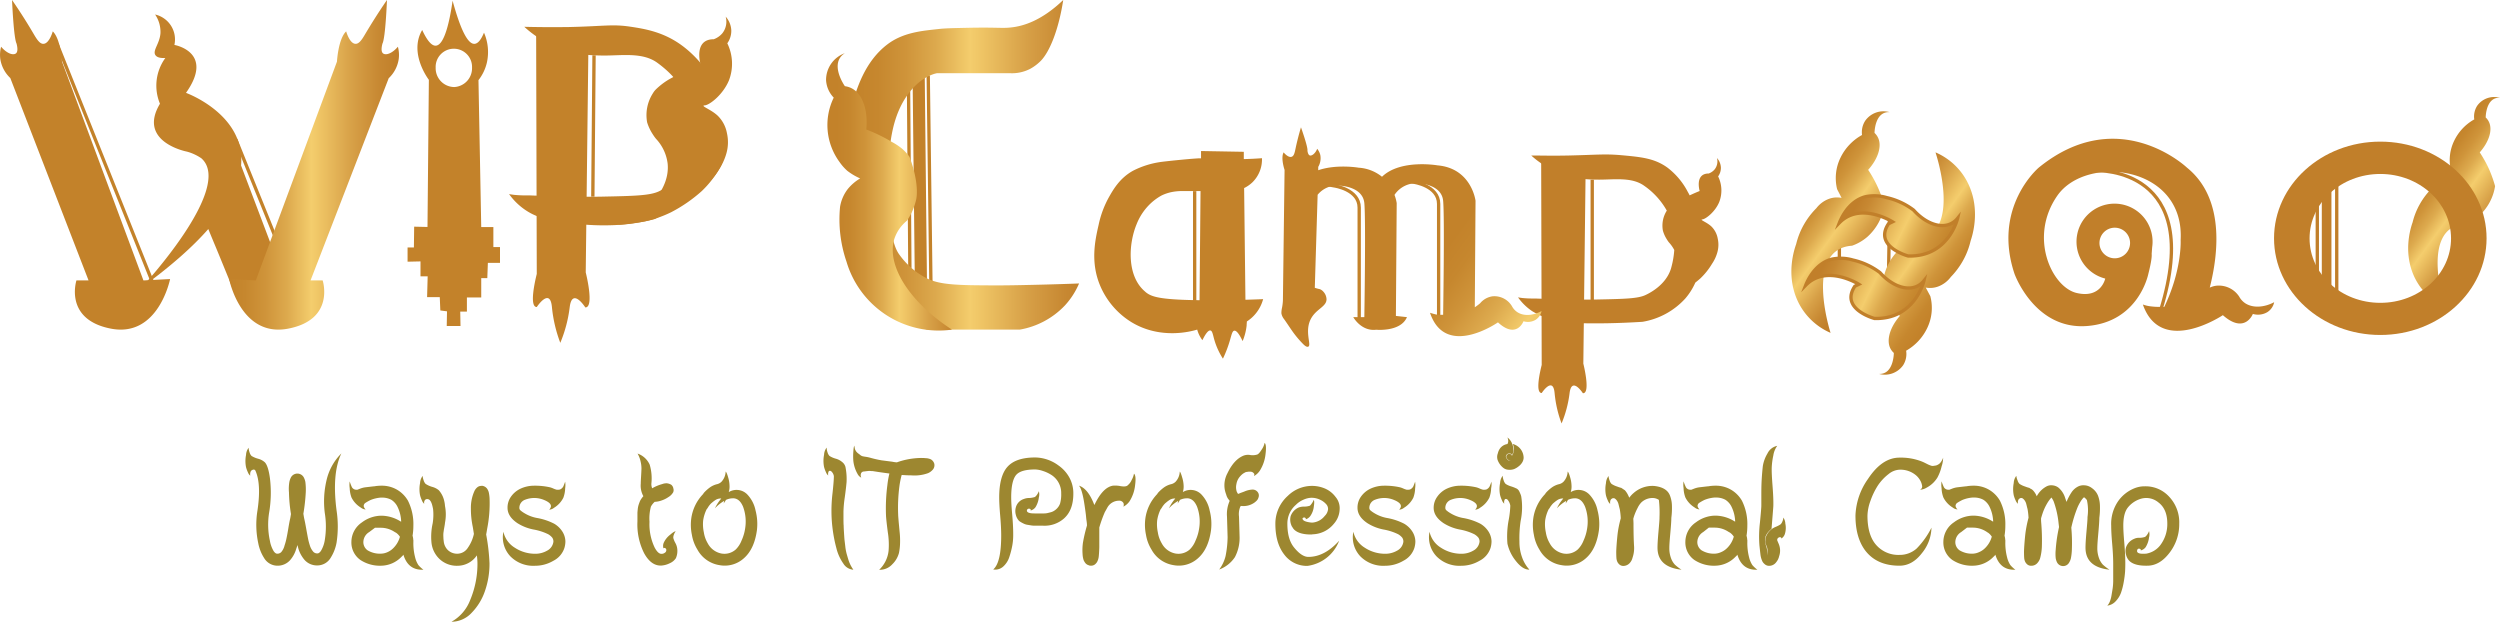 <svg xmlns="http://www.w3.org/2000/svg" xmlns:xlink="http://www.w3.org/1999/xlink" viewBox="0 0 750 192.27">
    <defs>
        <style>
            .cls-36{fill:#9d8730}
        </style>
        <linearGradient id="linear-gradient" x1="175.13" y1="55.08" x2="208.01" y2="55.08" gradientTransform="matrix(-.68 -.49 -.59 .81 914.47 117.86)" gradientUnits="userSpaceOnUse">
            <stop offset="0" stop-color="#c17f2a"/>
            <stop offset=".1" stop-color="#c78832"/>
            <stop offset=".26" stop-color="#d7a047"/>
            <stop offset=".47" stop-color="#f1c868"/>
            <stop offset=".5" stop-color="#f4cd6d"/>
            <stop offset=".51" stop-color="#f2ca6a"/>
            <stop offset=".64" stop-color="#ddaa4e"/>
            <stop offset=".77" stop-color="#cf943a"/>
            <stop offset=".89" stop-color="#c6872e"/>
            <stop offset="1" stop-color="#c3822a"/>
        </linearGradient>
        <linearGradient id="linear-gradient-2" x1="177.85" y1="37.8" x2="178.21" y2="37.8" xlink:href="#linear-gradient"/>
        <linearGradient id="linear-gradient-3" x1="177.35" y1="37.8" x2="178.71" y2="37.8" xlink:href="#linear-gradient"/>
        <linearGradient id="linear-gradient-4" x1="29.98" y1="58.15" x2="58.63" y2="58.15" xlink:href="#linear-gradient"/>
        <linearGradient id="linear-gradient-5" x1="29.51" y1="58.15" x2="59.09" y2="58.15" xlink:href="#linear-gradient"/>
        <linearGradient id="linear-gradient-6" x1="70.74" y1="56.79" x2="82.85" y2="56.79" xlink:href="#linear-gradient"/>
        <linearGradient id="linear-gradient-7" x1="70.28" y1="56.79" x2="83.32" y2="56.79" xlink:href="#linear-gradient"/>
        <linearGradient id="linear-gradient-8" x1="272.57" y1="53.8" x2="272.96" y2="53.8" xlink:href="#linear-gradient"/>
        <linearGradient id="linear-gradient-9" x1="272.07" y1="53.8" x2="273.46" y2="53.8" xlink:href="#linear-gradient"/>
        <linearGradient id="linear-gradient-10" x1="274.31" y1="53.23" x2="277.58" y2="53.23" xlink:href="#linear-gradient"/>
        <linearGradient id="linear-gradient-11" x1="273.8" y1="52.96" x2="278.09" y2="52.96" xlink:href="#linear-gradient"/>
        <linearGradient id="linear-gradient-12" x1="278.47" y1="53.68" x2="279.27" y2="53.68" xlink:href="#linear-gradient"/>
        <linearGradient id="linear-gradient-13" x1="277.97" y1="53.68" x2="279.77" y2="53.68" xlink:href="#linear-gradient"/>
        <linearGradient id="linear-gradient-14" x1="358.4" y1="73.8" x2="358.4" y2="73.8" xlink:href="#linear-gradient"/>
        <linearGradient id="linear-gradient-15" x1="357.9" y1="73.8" x2="358.9" y2="73.8" xlink:href="#linear-gradient"/>
        <linearGradient id="linear-gradient-16" x1="434.97" y1="83.85" x2="445" y2="83.85" xlink:href="#linear-gradient"/>
        <linearGradient id="linear-gradient-17" x1="477.17" y1="72.9" x2="478.17" y2="72.9" xlink:href="#linear-gradient"/>
        <linearGradient id="linear-gradient-18" x1="551.31" y1="72.87" x2="567.42" y2="72.87" xlink:href="#linear-gradient"/>
        <linearGradient id="linear-gradient-19" x1="642.01" y1="81.21" x2="664.87" y2="81.21" xlink:href="#linear-gradient"/>
        <linearGradient id="linear-gradient-20" x1="695.19" y1="71.82" x2="695.19" y2="71.82" xlink:href="#linear-gradient"/>
        <linearGradient id="linear-gradient-21" x1="694.69" y1="71.82" x2="695.69" y2="71.82" xlink:href="#linear-gradient"/>
        <linearGradient id="linear-gradient-22" x1="697.04" y1="72.18" x2="698.93" y2="72.18" xlink:href="#linear-gradient"/>
        <linearGradient id="linear-gradient-23" x1="696.54" y1="71.98" x2="699.43" y2="71.98" xlink:href="#linear-gradient"/>
        <linearGradient id="linear-gradient-24" x1="713.91" y1="82.15" x2="713.93" y2="82.15" xlink:href="#linear-gradient"/>
        <linearGradient id="linear-gradient-25" x1="713.41" y1="82.15" x2="714.43" y2="82.15" xlink:href="#linear-gradient"/>
        <linearGradient id="linear-gradient-26" x1="55.32" y1="55.67" x2="99.92" y2="55.67" xlink:href="#linear-gradient"/>
        <linearGradient id="linear-gradient-27" x1="12.91" y1="58.74" x2="63.94" y2="58.74" xlink:href="#linear-gradient"/>
        <linearGradient id="linear-gradient-28" x1="649.95" y1="58.74" x2="700.98" y2="58.74" gradientTransform="matrix(-1 0 0 1 781.75 0)" xlink:href="#linear-gradient"/>
        <linearGradient id="linear-gradient-29" x1="135.22" y1="58.34" x2="162.9" y2="58.34" xlink:href="#linear-gradient"/>
        <linearGradient id="linear-gradient-30" x1="172.79" y1="65.2" x2="189.78" y2="65.2" xlink:href="#linear-gradient"/>
        <linearGradient id="linear-gradient-31" x1="165.6" y1="46.84" x2="230.03" y2="46.84" xlink:href="#linear-gradient"/>
        <linearGradient id="linear-gradient-32" x1="198.07" y1="45.51" x2="232.57" y2="45.51" xlink:href="#linear-gradient"/>
        <linearGradient id="linear-gradient-33" x1="808.77" y1="58.74" x2="894.42" y2="58.74" gradientTransform="matrix(-.83 0 0 1 1010.71 0)" xlink:href="#linear-gradient"/>
        <linearGradient id="linear-gradient-34" x1="854.46" y1="66.83" x2="899.76" y2="66.83" gradientTransform="matrix(-.83 0 0 1 1010.71 0)" xlink:href="#linear-gradient"/>
        <linearGradient id="linear-gradient-35" x1="341.12" y1="85.75" x2="391.87" y2="85.75" xlink:href="#linear-gradient"/>
        <linearGradient id="linear-gradient-36" x1="474.44" y1="96.53" x2="488.89" y2="96.53" xlink:href="#linear-gradient"/>
        <linearGradient id="linear-gradient-37" x1="468.32" y1="80.95" x2="529.35" y2="80.95" xlink:href="#linear-gradient"/>
        <linearGradient id="linear-gradient-38" x1="411.14" y1="84.96" x2="421.17" y2="84.96" xlink:href="#linear-gradient"/>
        <linearGradient id="linear-gradient-39" x1="397.29" y1="80.45" x2="475.39" y2="80.45" xlink:href="#linear-gradient"/>
        <linearGradient id="linear-gradient-40" x1="849.97" y1="-212.94" x2="884.65" y2="-212.94" gradientTransform="matrix(.68 .48 .58 -.82 118.8 -501.17)" xlink:href="#linear-gradient"/>
        <linearGradient id="linear-gradient-41" x1="348.65" y1="167.71" x2="383.32" y2="167.71" xlink:href="#linear-gradient"/>
        <linearGradient id="linear-gradient-42" x1="676.55" y1="100.85" x2="707.96" y2="100.85" gradientTransform="matrix(.91 .44 -.44 .9 .06 -320.79)" xlink:href="#linear-gradient"/>
        <linearGradient id="linear-gradient-43" x1="563.36" y1="77.05" x2="601.15" y2="77.05" xlink:href="#linear-gradient"/>
        <linearGradient id="linear-gradient-44" x1="675.69" y1="122.13" x2="707.09" y2="122.13" gradientTransform="matrix(.91 .44 -.44 .9 .06 -320.79)" xlink:href="#linear-gradient"/>
        <linearGradient id="linear-gradient-45" x1="553.25" y1="95.79" x2="591.05" y2="95.79" xlink:href="#linear-gradient"/>
        <linearGradient id="linear-gradient-46" x1="508.95" y1="79.68" x2="695.15" y2="79.68" xlink:href="#linear-gradient"/>
        <linearGradient id="linear-gradient-47" x1="695.15" y1="80.81" x2="758.91" y2="80.81" xlink:href="#linear-gradient"/>
    </defs>
    <g id="Layer_1" data-name="Layer 1">
        <path d="M746.32 101.25s-7.63-23.79 6-24.75a13.26 13.26 0 0 0 4.35-2.5 15.14 15.14 0 0 0 4.76-8.87 36.23 36.23 0 0 0-1.6-4.61 34.65 34.65 0 0 0-3-5.51c2.63-3 3.84-6.4 2.89-8.85a4.44 4.44 0 0 0-1.1-1.63s0-6.16 4.27-5.9a6.26 6.26 0 0 0-6.81 2.37 6 6 0 0 0-.89 4.11 14.54 14.54 0 0 0-6.05 6.46 13.31 13.31 0 0 0-.94 8.92l1.26 2.46a6.52 6.52 0 0 0-3.5.26 7.9 7.9 0 0 0-3.59 2.67 22 22 0 0 0-3.43 4.51 21.45 21.45 0 0 0-2.25 5.61c-.55 1.55-2.77 8.38.15 15.5a18.14 18.14 0 0 0 9.48 9.75z" transform="translate(-12.91 -9.29)" fill="url(#linear-gradient)"/>
        <path fill="url(#linear-gradient-2)" stroke="url(#linear-gradient-3)" stroke-miterlimit="10" d="M178.21 16.59L177.85 59"/>
        <path d="M30 22.42l28.63 71.46" transform="translate(-12.91 -9.29)" fill="url(#linear-gradient-4)" stroke="url(#linear-gradient-5)" stroke-miterlimit="10"/>
        <path fill="url(#linear-gradient-6)" stroke="url(#linear-gradient-7)" stroke-miterlimit="10" d="M70.74 41.83l12.11 29.92"/>
        <path fill="url(#linear-gradient-8)" stroke="url(#linear-gradient-9)" stroke-miterlimit="10" d="M272.57 27.21l.39 53.18"/>
        <path fill="url(#linear-gradient-10)" stroke="url(#linear-gradient-11)" stroke-miterlimit="10" d="M274.31 26.01l.61 56.22 2.66 1.59-.66-61.18-2.61 3.37z"/>
        <path fill="url(#linear-gradient-12)" stroke="url(#linear-gradient-13)" stroke-miterlimit="10" d="M278.47 22.64l.8 62.07"/>
        <path fill="url(#linear-gradient-14)" stroke="url(#linear-gradient-15)" stroke-miterlimit="10" d="M358.4 57.34v32.91"/>
        <path d="M444.5 104.6V70.47c0-5.5-7.5-6.53-7.5-6.53l-1.94-.35" transform="translate(-12.91 -9.29)" stroke="url(#linear-gradient-16)" fill="none" stroke-miterlimit="10"/>
        <path stroke="url(#linear-gradient-17)" fill="none" stroke-miterlimit="10" d="M477.67 53.9v38"/>
        <path stroke="url(#linear-gradient-18)" fill="none" stroke-miterlimit="10" d="M551.81 66.83v13.06l14.72 4.25.37-22.51-15.09 5.2z"/>
        <path d="M642 60.5s32.45-1.17 19.14 41.77" transform="translate(-12.91 -9.29)" stroke="url(#linear-gradient-19)" fill="none" stroke-miterlimit="10"/>
        <path fill="url(#linear-gradient-20)" stroke="url(#linear-gradient-21)" stroke-miterlimit="10" d="M695.19 60.52v22.6"/>
        <path fill="url(#linear-gradient-22)" stroke="url(#linear-gradient-23)" stroke-miterlimit="10" d="M697.04 58.22v28.86l1.89.95v-31.7l-1.89 1.89z"/>
        <path d="M713.93 64.71v34.87" transform="translate(-12.91 -9.29)" fill="url(#linear-gradient-24)" stroke="url(#linear-gradient-25)" stroke-miterlimit="10"/>
        <path d="M85.23 58.93c1.39-15.32-16.52-21.78-16.52-21.78 8.68-12.27-3.48-14.38-3.48-14.38a7.67 7.67 0 0 0-5.79-9.13 9.29 9.29 0 0 1 1.61 5.62c-.24 3.16-2.41 5.15-1.54 6.53.3.47 1 1 3 .9a14.1 14.1 0 0 0-1.61 13.72c-6.86 11.46 8 14.35 8 14.35.28.06.52.15.78.22a14.71 14.71 0 0 1 3.63 1.79c10 8.81-17.94 38.79-17.94 38.79C64.26 89.11 70.77 83.28 75.4 78c.57 1.42 1.35 3.29 2.45 5.93 1.23 2.96 3.15 7.7 5.65 13.77h16.42z" transform="translate(-12.91 -9.29)" fill="url(#linear-gradient-26)"/>
        <path d="M16.52 9.29S17 20.76 17.89 22.4c0 .11.66 2.24-.2 2.91s-2.75 0-4.45-2A9.49 9.49 0 0 0 13 27a9.91 9.91 0 0 0 3 5.7l23.47 60.7h-3.62S32 105.17 46.23 107.89 63.94 93 63.94 93l-8 .42-24.43-65.65s-.37-6.77-2.77-9.07c0 0-1 3.65-2.78 3.74-1.22.06-2.16-1.62-3.2-3.39-1.39-2.36-3.43-5.69-6.24-9.76z" transform="translate(-12.91 -9.29)" fill="url(#linear-gradient-27)"/>
        <path d="M129 9.29s-.44 11.47-1.37 13.11c0 .11-.66 2.24.2 2.91s2.75 0 4.45-2a9.5 9.5 0 0 1 .24 3.75 9.92 9.92 0 0 1-3 5.7L106.08 93.4h3.62s3.86 11.77-10.37 14.49S81.65 93 81.65 93l8 .42L114 27.77s.37-6.81 2.76-9.07c0 0 1 3.65 2.78 3.74 1.22.06 2.16-1.62 3.2-3.39 1.42-2.36 3.46-5.69 6.26-9.76z" transform="translate(-12.91 -9.29)" fill="url(#linear-gradient-28)"/>
        <path d="M160.92 83.4v-6h-3.64l-.83-44.06a13.54 13.54 0 0 0 2.49-5.12 14.57 14.57 0 0 0-.83-9.13q-1.36 3.29-2.86 3.35-3 .14-6.56-12.94c-.78 5.47-2.32 13.26-5 13.49-.9.08-2.26-.68-4.12-4.7-4.13 7 2 14.95 2 14.95l-.41 44.14-4-.09-.08 6.24h-1.9v4.27l3.88-.09v4.48h2.15l-.17 6.24h3.8l.17 4 2 .26-.08 4.4h4.13l-.08-4.31h2v-4.26h4.3v-5.8h1.82l.17-4.57h3.64V83.4zm-11.86-48a5.64 5.64 0 0 1-5.45-5.8 5.46 5.46 0 1 1 10.91 0 5.64 5.64 0 0 1-5.46 5.81z" transform="translate(-12.91 -9.29)" fill="url(#linear-gradient-29)"/>
        <path d="M188.63 91l.86-72.69h-15.74l.19 73.16c-.56 2.26-2.3 9.9 0 9.93 0 0 4-6.08 4.55.05a41.49 41.49 0 0 0 2.51 10.69 40.55 40.55 0 0 0 2.82-10.68c.75-6.12 4.69.06 4.69.06 2.8.03.12-10.52.12-10.52z" transform="translate(-12.91 -9.29)" fill="url(#linear-gradient-30)"/>
        <path d="M170.2 17.33a31.5 31.5 0 0 0 7 4.87c3.67 1.87 7.06 3.75 17.05 3.75 5.42 0 11.58-1 15.92 2.22 4.93 3.6 8.32 7.94 9.7 13.25a30 30 0 0 1-.13 15.23c-.1.36-.16.6-.27.95-1.89 5.68-7.57 8.45-8.82 9.06-2.71 1.32-7.51 1.42-17.12 1.62-4.39.09-9.49 0-11.91-.12l-1.5-.06c-2.22-.08-3.5 0-5.54-.1-2.52-.06-2-.08-3.11-.09a36.76 36.76 0 0 1-4.27-.16c-.67-.08-1.21-.17-1.57-.24a19.19 19.19 0 0 0 5 4.85c3.08 2.06 6 2.69 9.29 3.35a54.08 54.08 0 0 0 8.95 1 73.53 73.53 0 0 0 10.4 0c2.66-.21 4.7-.56 5.63-.72 1.74-.31 3.24-.66 4.47-1 17.84-9.36 21.07-16 20.7-20.32-.54-6.25-9-12.18-7.2-14.69.92-1.31 3.44 0 4.48-1.36 1.85-2.4-2.95-10.56-9.77-15.62-5.58-4.14-11.22-5.05-15.53-5.7-5.46-.82-7.77-.14-18.43.1-5.87.08-10.54 0-13.42-.07z" transform="translate(-12.91 -9.29)" fill="url(#linear-gradient-31)"/>
        <path d="M198.07 76.73c9.84-3.57 15.82-11.25 15.14-18.29a13.21 13.21 0 0 0-3.51-7.52 13.69 13.69 0 0 1-1-1.41 14 14 0 0 1-1.65-3.51 12.12 12.12 0 0 1 1.69-8.66 7.25 7.25 0 0 1 .52-.77l.22-.26a20.41 20.41 0 0 1 4.9-3.63c3.73-2 7.38-3.46 8.71-4 0 0-2.26-7.62 3.95-7.62a6.2 6.2 0 0 0 2.57-1.78 5.6 5.6 0 0 0 1-5 6.59 6.59 0 0 1 1.69 4.19 6.44 6.44 0 0 1-1.2 3.81 13.94 13.94 0 0 1 .5 11.11c-1.79 4.34-5.9 7.48-7.3 7.51-.05 0-.28 0-.33.1-.18.37 2.43 1.29 4.25 3a9.8 9.8 0 0 1 2.78 5.28 12.18 12.18 0 0 1-.21 6.16 17 17 0 0 1-2.28 4.83 30.13 30.13 0 0 1-5.11 6.38 44.19 44.19 0 0 1-9.13 6.3 34.22 34.22 0 0 1-7.7 2.71c-.89.18-2.54.44-4.06.65-1 .14-1.81.22-2.35.27-.82.07-1.52.12-2.09.15z" transform="translate(-12.91 -9.29)" fill="url(#linear-gradient-32)"/>
        <path d="M331.88 9.29c-1.35 8.78-4 15.42-6.71 18.23a13.92 13.92 0 0 1-3.09 2.36 11.87 11.87 0 0 1-6.35 1.36h-21.64s-3.89.51-7.66 4.91c-6.55 7.64-7 18.34-7 28.25 0 14.95 1.94 19.19 3 20.86a22.75 22.75 0 0 0 8.57 7.55c4 2 9.61 2.07 20.63 2.1 3.51 0 6.2-.05 11-.16 5.84-.13 10.65-.29 14-.42a23 23 0 0 1-4.17 6.51 24.37 24.37 0 0 1-13.64 7.34H291a40.51 40.51 0 0 1-14.93-9.91 41.59 41.59 0 0 1-10.92-23.89c8.29-6.73 9.43-10.83 8.79-13.38-.85-3.36-4.89-3.83-6.55-8.38-1.25-3.4-.36-6.67.91-11.11 1.52-5.32 3.93-13.74 10.95-19 4.85-3.62 10.71-4 15.41-4.53 1.89-.21 4.12-.25 8.58-.35 8.75-.18 10.15.19 12.75-.08 3.93-.37 9.44-2.08 15.89-8.26z" transform="translate(-12.91 -9.29)" fill="url(#linear-gradient-33)"/>
        <path d="M298.5 108.18c-13-8.44-19.85-19.59-17.21-27.44a11.88 11.88 0 0 1 3.71-5.25 18.07 18.07 0 0 0 1.85-3.42 20.64 20.64 0 0 0 .89-2.82c.57-2.48.17-7.31-2-12.94a14.45 14.45 0 0 0-2.38-2.55 18.6 18.6 0 0 0-2.92-1.9 47.21 47.21 0 0 0-7.66-3.72c.54-5.38-.87-10.13-3.88-12.08a6.05 6.05 0 0 0-2.52-.91s-4.88-6.84 0-9.91a8.54 8.54 0 0 0-5.65 8.09 8.2 8.2 0 0 0 2.3 5.25 18.73 18.73 0 0 0 1.74 19.31 14.46 14.46 0 0 0 2.34 2.65 18.21 18.21 0 0 0 3.61 2.17l.23.11a14.11 14.11 0 0 0-3.65 3.11 11.89 11.89 0 0 0-2.37 5.39 39.08 39.08 0 0 0 1.94 16.5 28.83 28.83 0 0 0 31.63 20.36z" transform="translate(-12.91 -9.29)" fill="url(#linear-gradient-34)"/>
        <path d="M386.54 99.22l-.39-33.54h.06a9.84 9.84 0 0 0 2.41-1.68 9.6 9.6 0 0 0 2.88-7.25c-2 .15-3.84.23-5.45.27v-2.19l-12.83-.23v2.22c0-.25-11.17.89-12.46 1.12a26.18 26.18 0 0 0-7.9 2.55c-4.14 2.27-6.11 5.92-7.3 8a29.69 29.69 0 0 0-3.05 8.19c-1.05 4.61-2.57 11.27.5 18.44a23.65 23.65 0 0 0 9.29 10.79c8.86 5.4 18.19 2.74 19.77 2.26a9.25 9.25 0 0 0 1.56 3.17c.69-1.41 1.66-3.06 2.41-2.91.57.12.74 1.24 1.09 2.53a21.66 21.66 0 0 0 2.66 5.93A36.14 36.14 0 0 0 382 111c.4-1.37.61-2.4 1.18-2.5.85-.16 1.92 1.85 2.52 3.12a17.12 17.12 0 0 0 1.2-4.65c0-.43.06-.83.07-1.24a12.51 12.51 0 0 0 1.33-1 11.53 11.53 0 0 0 3.55-5.7c-1.54.07-3.33.13-5.31.19zm-30-2.37c-5.67-4.63-5.11-14.38-2.65-20.29a17.22 17.22 0 0 1 4.5-6.51 16.34 16.34 0 0 1 3-2.12 13.08 13.08 0 0 1 2.92-1 16 16 0 0 1 2.81-.32h5.95l-.3 32.74c-10.52-.12-13.72-.83-15.46-1.92a6.32 6.32 0 0 1-.79-.58z" transform="translate(-12.91 -9.29)" fill="url(#linear-gradient-35)"/>
        <path d="M487.91 118.38l.73-61.67h-13.38l.16 62.07c-.48 1.91-2 8.4 0 8.42 0 0 3.39-5.16 3.87 0a35.12 35.12 0 0 0 2.09 9.12 34.33 34.33 0 0 0 2.4-9.06c.64-5.19 4 0 4 0 2.41.11.13-8.88.13-8.88z" transform="translate(-12.91 -9.29)" fill="url(#linear-gradient-36)"/>
        <path d="M528.69 69.87a9.61 9.61 0 0 0-.34-7.66 4.44 4.44 0 0 0 .83-2.62A4.54 4.54 0 0 0 528 56.7a3.86 3.86 0 0 1-.7 3.41 4.27 4.27 0 0 1-1.77 1.23c-4.28 0-2.72 5.25-2.72 5.25-.55.22-1.68.69-3 1.31-.18-.34-.34-.67-.54-1a21.68 21.68 0 0 0-6.2-7.38c-3.84-2.73-7.69-3.12-13.76-3.67-5-.44-7.09-.11-15.68.09-4.93.11-8.9 0-11.35 0a26.8 26.8 0 0 0 5.88 4.06c3.12 1.59 6 3.18 14.51 3.18 4.61 0 9.85-.82 13.55 1.88a22.4 22.4 0 0 1 6.73 7.42 8.35 8.35 0 0 0-1.17 6A9.64 9.64 0 0 0 512.9 81a9.44 9.44 0 0 0 .68 1 10.53 10.53 0 0 1 1.61 2.29 26.13 26.13 0 0 1-.83 5c-.08.3-.13.51-.23.8-1.61 4.82-6.44 7.17-7.51 7.68-2.31 1.12-6.39 1.2-14.57 1.37-3.73.08-8.07 0-10.14-.1l-1.26-.04c-1.89-.07-3 0-4.71-.08-2.14-.05-1.69-.06-2.65-.08a31.37 31.37 0 0 1-3.63-.14c-.57-.07-1-.15-1.34-.2a16.31 16.31 0 0 0 4.22 4.12 20.26 20.26 0 0 0 7.9 2.84 41.46 41.46 0 0 0 7.61.81c4 .07 9.9.05 17.63-.44a22.3 22.3 0 0 0 12.83-7 19.28 19.28 0 0 0 3-4.76q.76-.6 1.48-1.23a20.76 20.76 0 0 0 3.52-4.4 11.7 11.7 0 0 0 1.57-3.33 8.4 8.4 0 0 0 .15-4.24 6.75 6.75 0 0 0-1.89-3.63c-1.26-1.18-3.05-1.81-2.93-2.06 0-.07.2-.07.23-.07.98-.11 3.82-2.24 5.05-5.24z" transform="translate(-12.91 -9.29)" fill="url(#linear-gradient-37)"/>
        <path d="M420.67 105.71V71.58c0-5.5-7.5-6.53-7.5-6.53l-1.94-.35" transform="translate(-12.91 -9.29)" stroke="url(#linear-gradient-38)" fill="none" stroke-miterlimit="10"/>
        <path d="M468.09 102.92a4.9 4.9 0 0 1-1.58-1.74 6.12 6.12 0 0 0-5.81-3 5.9 5.9 0 0 0-3.75 2.09 16.14 16.14 0 0 1-1.6 1.2l.22-31.95s-1.19-9.72-11.38-10.62c0 0-11.17-1.94-16.68 3.42a12.3 12.3 0 0 0-7-2.72s-6.58-1.14-12.13.76v-1a5.17 5.17 0 0 0 .62-3.56 4.67 4.67 0 0 0-.93-1.87c-.57 1.43-1.61 2.17-2.2 2s-.72-1.38-.73-1.45c.21-1-1.94-7-1.94-7-.8 2.71-1.31 4.87-1.63 6.39-.24 1.14-.44 2.21-1.17 2.45-1.07.37-2.4-1.32-2.4-1.32-.94 1.69.28 5.26.28 5.26l-.5 39.3a16.64 16.64 0 0 1-.25 2 7.14 7.14 0 0 0-.2 1.73 3.72 3.72 0 0 0 .76 1.68c.77 1.07 1.48 2.17 2.23 3.25a30.17 30.17 0 0 0 3.31 4.06c.35.35 1.17 1.27 1.77 1 1.08-.48-1.37-4.84 1-8.73 1.64-2.67 4.46-3.32 4.47-5.48a3.55 3.55 0 0 0-1-2.33 2.62 2.62 0 0 0-1-.7 12.24 12.24 0 0 1-1.52-.41l.85-27.91a7.52 7.52 0 0 1 6.66-2.72s6.87.18 7.35 5.22 0 34.21 0 34.21h-3.32s2.37 4.32 6.87 3.78c0 0 7.35.72 9.24-3.78l-3.32-.36.24-33.85a12.58 12.58 0 0 0-.66-2.46 7.8 7.8 0 0 1 7.24-3.46s6.87.18 7.35 5.22 0 34.21 0 34.21h-1.61a15.66 15.66 0 0 1-2.33-.61C446.55 117 462.3 106 462.3 106c5.59 5.15 7.66-.33 7.66-.33a4.5 4.5 0 0 0 3.66-.46 4.08 4.08 0 0 0 1.76-2.61c-2.53 1.4-5.38 1.6-7.29.32z" transform="translate(-12.91 -9.29)" fill="url(#linear-gradient-39)"/>
        <path d="M593.56 55s8.47 25.06-6.12 26.25a14.2 14.2 0 0 0-4.58 2.75 15.94 15.94 0 0 0-5 9.44 38.05 38.05 0 0 0 1.77 4.85 36.53 36.53 0 0 0 3.23 5.78c-2.77 3.17-4 6.82-3 9.4a4.69 4.69 0 0 0 1.2 1.7s0 6.52-4.48 6.29a6.73 6.73 0 0 0 7.27-2.6 6.31 6.31 0 0 0 .9-4.36 15.45 15.45 0 0 0 6.38-6.91 13.94 13.94 0 0 0 .88-9.45l-1.38-2.58a7 7 0 0 0 3.73-.32 8.43 8.43 0 0 0 3.8-2.87 23.24 23.24 0 0 0 3.6-4.81 22.54 22.54 0 0 0 2.33-6c.56-1.65 2.85-8.89-.37-16.39A19.3 19.3 0 0 0 593.56 55z" transform="translate(-12.91 -9.29)" fill="url(#linear-gradient-40)"/>
        <path d="M562.08 109.15S553.93 84 568.53 83a14.21 14.21 0 0 0 4.61-2.68 16 16 0 0 0 5.09-9.38 38 38 0 0 0-1.71-4.87 36.52 36.52 0 0 0-3.16-5.82c2.81-3.14 4.11-6.77 3.09-9.36a4.69 4.69 0 0 0-1.18-1.72s0-6.52 4.56-6.23a6.73 6.73 0 0 0-7.31 2.51 6.31 6.31 0 0 0-1 4.34 15.46 15.46 0 0 0-6.47 6.83 13.94 13.94 0 0 0-1 9.44l1.34 2.6a7 7 0 0 0-3.74.27 8.43 8.43 0 0 0-3.83 2.82 23.25 23.25 0 0 0-3.66 4.77 22.54 22.54 0 0 0-2.4 6c-.58 1.64-3 8.86.16 16.39a19.29 19.29 0 0 0 10.16 10.24z" transform="translate(-12.91 -9.29)" fill="url(#linear-gradient-41)"/>
        <path d="M564.72 76.13c.39-1 2.63-6.47 7.8-7.82a13.06 13.06 0 0 1 6.39.26 21 21 0 0 1 8.1 3.77c3.38 3.79 7.71 5.48 10.85 4.2a5.92 5.92 0 0 0 2.34-1.76s-2.67 11.67-14.84 11.31c0 0-10.47-2.81-5.9-9.67l1.2-.59s-9.66-6.13-15.94.3z" transform="translate(-12.91 -9.29)" fill="url(#linear-gradient-42)" stroke="url(#linear-gradient-43)" stroke-miterlimit="10"/>
        <path d="M554.62 94.87c.39-1 2.63-6.47 7.8-7.82a13.06 13.06 0 0 1 6.39.26 21 21 0 0 1 8.1 3.77c3.38 3.79 7.71 5.48 10.85 4.2a5.92 5.92 0 0 0 2.34-1.76s-2.67 11.67-14.84 11.31c0 0-10.47-2.81-5.9-9.67l1.2-.59s-9.69-6.13-15.94.3z" transform="translate(-12.91 -9.29)" fill="url(#linear-gradient-44)" stroke="url(#linear-gradient-45)" stroke-miterlimit="10"/>
        <path d="M686.55 100.31a5.65 5.65 0 0 1-1.86-2 7.3 7.3 0 0 0-6.85-3.31 6.49 6.49 0 0 0-2 .58c2.72-10.72 4.35-26.95-6.84-36 0 0-20.51-19.49-44.47 0 0 0-14 11.78-7.26 31.88 0 0 6 16.79 21.66 15.64s18.48-15.64 18.48-15.64 1.19-4.49 1-6l.15-2a11.41 11.41 0 1 0-14.08 9.4s-1.24 6.09-8.63 4.31S621.43 80.48 630.1 68s38.23-9.11 37 13.28c0 0 .49 8.84-4.9 20.07h-1.79c-.18 0-1 0-1.88-.11a11.66 11.66 0 0 1-1.63-.26 10.66 10.66 0 0 1-1.13-.34c5.46 15.63 24 3.2 24 3.2 6.59 5.83 9-.37 9-.37a5.49 5.49 0 0 0 4.31-.52 4.6 4.6 0 0 0 2.08-3c-3.01 1.6-6.35 1.8-8.61.36zm-43.8-18.12a4.59 4.59 0 1 1 4.59 4.59 4.59 4.59 0 0 1-4.59-4.59z" transform="translate(-12.91 -9.29)" fill="url(#linear-gradient-46)"/>
        <path d="M727 51.78c-17.61 0-31.88 13-31.88 29s14.27 29 31.88 29 31.88-13 31.88-29-14.25-29-31.88-29zm0 48.36c-11.72 0-21.22-8.65-21.22-19.33s9.5-19.33 21.22-19.33 21.22 8.65 21.22 19.33-9.47 19.33-21.22 19.33z" transform="translate(-12.91 -9.29)" fill="url(#linear-gradient-47)"/>
        <path class="cls-36" d="M87.78 145a2.52 2.52 0 0 0 .6 1.08 7.64 7.64 0 0 0 2 .84 4.74 4.74 0 0 1 2 1.08q1 1.08 1.5 4.68a35.69 35.69 0 0 1-.24 10.44 22.84 22.84 0 0 0 .24 8.4 9 9 0 0 0 1.12 3.1q.54.78 1.08.78a1.63 1.63 0 0 0 1.2-.48 4.82 4.82 0 0 0 1-2 17 17 0 0 0 .57-2.1q.27-1.26.57-3.09t.54-2.85q.06-.24.24-1.38a46.45 46.45 0 0 1-.6-6.5 12.21 12.21 0 0 1 .12-3.12 5 5 0 0 1 .48-1.38 2.19 2.19 0 0 1 3.84 0 5.05 5.05 0 0 1 .48 1.38 17.67 17.67 0 0 1 .12 3.12 55.39 55.39 0 0 1-.72 6.42c.12.72.2 1.18.24 1.38q.24 1 .57 2.85t.57 3.09a17.29 17.29 0 0 0 .54 2.1 5.27 5.27 0 0 0 1.08 2 1.63 1.63 0 0 0 1.2.48q.54 0 1.08-.78a9 9 0 0 0 1.14-3.18 25.43 25.43 0 0 0 0-8.22 27.63 27.63 0 0 1 .51-9.69 16.56 16.56 0 0 1 4.47-8.13q-2.88 6-1.44 17.1a32.13 32.13 0 0 1 0 9.66 12.73 12.73 0 0 1-1.74 4.5 4.67 4.67 0 0 1-4 2.34 5 5 0 0 1-3.78-1.56 9.46 9.46 0 0 1-1.92-3.42c-.08-.32-.18-.7-.3-1.14q-.18.66-.36 1.14a8.89 8.89 0 0 1-1.86 3.42 5 5 0 0 1-3.8 1.64 4.67 4.67 0 0 1-4-2.34 12.66 12.66 0 0 1-1.74-4.44 26.47 26.47 0 0 1-.24-9.72q1.2-8-.6-12a.56.56 0 0 0-.72-.3q-1 .24-.84 1.8a2.44 2.44 0 0 1-.69-1 8.86 8.86 0 0 1-.57-1.56 9.35 9.35 0 0 1 0-3.66 3.79 3.79 0 0 1 .78-2.16 4.3 4.3 0 0 0 .28 1.38zM118.5 155.48a1.59 1.59 0 0 0 .84.66 2.09 2.09 0 0 0 .81.06l.84-.33a6.86 6.86 0 0 1 1.53-.39l2.58-.3h.12a12.05 12.05 0 0 1 2.1-.18 9 9 0 0 1 4.8 1.26 9.13 9.13 0 0 1 3.18 3.24 15.65 15.65 0 0 1 1.62 7.5 18.25 18.25 0 0 1-.24 3 6.32 6.32 0 0 1 .18.84v.24a.54.54 0 0 1 .06.24v.54a17.08 17.08 0 0 0 .51 4.56 7.5 7.5 0 0 0 1 2.4 8.81 8.81 0 0 0 1.5 1.38q-4.56.24-6-4.5a2.61 2.61 0 0 1-.54.6 8.65 8.65 0 0 1-6.06 2.7 10.65 10.65 0 0 1-6.24-1.68 6.41 6.41 0 0 1-2.76-5.52 7.1 7.1 0 0 1 3.17-5.8 9.82 9.82 0 0 1 5.82-2 11 11 0 0 1 5.7 1.68l.24.12a10.89 10.89 0 0 0-1.14-4.56 5.12 5.12 0 0 0-1.8-2 5.76 5.76 0 0 0-3-.66H127a10.24 10.24 0 0 0-2.94.72 15.69 15.69 0 0 0-1.5.84 1.13 1.13 0 0 0-.54 1 1.85 1.85 0 0 0 .6 1 2.68 2.68 0 0 1-1.5-.6 7.41 7.41 0 0 1-2.76-3 8.73 8.73 0 0 1-.54-2.82 6.6 6.6 0 0 1 0-2 14.3 14.3 0 0 0 .68 1.76zm5.16 13.44a3.56 3.56 0 0 0-1.74 2.88 3 3 0 0 0 1.26 2.58 7.11 7.11 0 0 0 4.14 1A4.81 4.81 0 0 0 129 175a5.6 5.6 0 0 0 1.89-1.26 7.61 7.61 0 0 0 2-3.42 4.62 4.62 0 0 0-1.14-1.2h-.06l-.06-.06a.65.65 0 0 1-.18-.12h-.06a.73.73 0 0 0-.18-.12 7.5 7.5 0 0 0-3.9-1.2h-1.91zM140 153.38a2.52 2.52 0 0 0 .6 1.08 7.2 7.2 0 0 0 2 .9 5.22 5.22 0 0 1 1.95 1 7.17 7.17 0 0 1 1.62 3.18 9.17 9.17 0 0 1 .24 1.56 13 13 0 0 1 0 5 10 10 0 0 1-.15 1.05q-.15.87-.21 1.17c0 .2-.08.51-.12.93a7.68 7.68 0 0 0 0 1.17q0 .54.09 1.14a4.25 4.25 0 0 0 1.26 2.76 4 4 0 0 0 2.94 1.08 3.77 3.77 0 0 0 3.06-1.8 11.4 11.4 0 0 0 1.8-4.14q-.24-1.56-.36-2.22a25.76 25.76 0 0 1-.54-5.4 12.08 12.08 0 0 1 1-5.1 3.22 3.22 0 0 1 1-1.32 1.84 1.84 0 0 1 1.14-.36.76.76 0 0 1 .42 0 2.2 2.2 0 0 1 1.26.78 3.41 3.41 0 0 1 .6 1.44 12 12 0 0 1 .18 1.5 39.16 39.16 0 0 1-.72 9.12c-.08.52-.18 1.1-.3 1.74a59.58 59.58 0 0 1 1 8.64v.18a24.75 24.75 0 0 1-1.32 8 17.24 17.24 0 0 1-4 6.63 8.3 8.3 0 0 1-6.09 2.73 12.57 12.57 0 0 0 5.61-6.51 28.1 28.1 0 0 0 2.19-10.83v-.06a19.62 19.62 0 0 0-.18-2.52 7 7 0 0 1-5.82 3.12 7.51 7.51 0 0 1-5.46-2.1 7.88 7.88 0 0 1-2.34-4.86 18.58 18.58 0 0 1 .36-5.76 16.11 16.11 0 0 0 .12-4.32q-.18-.9-.36-1.5a.18.18 0 0 0-.06-.12 2.77 2.77 0 0 0-.54-1 1 1 0 0 0-.63-.33.89.89 0 0 0-.81.24 1.28 1.28 0 0 0-.24 1.17 2.45 2.45 0 0 1-.69-1 8.78 8.78 0 0 1-.57-1.56 9.37 9.37 0 0 1 0-3.66 3.78 3.78 0 0 1 .78-2.16 4.28 4.28 0 0 0 .29 1.32zM182.46 155.78a8.78 8.78 0 0 1-.54 2.82 7.41 7.41 0 0 1-2.76 3 2.69 2.69 0 0 1-1.5.6q1.56-1.62-1.44-2.88a7.57 7.57 0 0 0-5.76-.12 2.58 2.58 0 0 0-1.74 2.4 1 1 0 0 0 .27.75 7.54 7.54 0 0 0 1.11.81 11.14 11.14 0 0 0 3.78 1.5 18.08 18.08 0 0 1 5.28 1.74 7.2 7.2 0 0 1 2.37 2.22 5.75 5.75 0 0 1 1 3.06 7 7 0 0 1-.3 2 6.58 6.58 0 0 1-3.3 3.84 10.8 10.8 0 0 1-5.52 1.5 9.64 9.64 0 0 1-7.35-2.79 8.3 8.3 0 0 1-2.13-7.41 7.48 7.48 0 0 0 3.45 4.8 11.11 11.11 0 0 0 6.15 1.8 7 7 0 0 0 3.51-.93 3.5 3.5 0 0 0 1.89-2.67 2 2 0 0 0-.36-1.26 4.67 4.67 0 0 0-1.2-1 16.61 16.61 0 0 0-4.2-1.38 14 14 0 0 1-5-1.92q-3-2-3-4.62a5.63 5.63 0 0 1 1-3.3 7.34 7.34 0 0 1 2.67-2.34 9.64 9.64 0 0 1 4.26-1 20.65 20.65 0 0 1 4.8.48 6.52 6.52 0 0 1 1 .36 6.32 6.32 0 0 0 1 .36 2.83 2.83 0 0 0 1-.06 1.94 1.94 0 0 0 .69-.48 2 2 0 0 0 .39-.6q.12-.3.48-1.26a6.68 6.68 0 0 1 0 1.98zM207.81 148.67a14.42 14.42 0 0 1 .51 5.73 3.41 3.41 0 0 0 .24 1.38 12.32 12.32 0 0 1 3-1.26 3.58 3.58 0 0 1 1.44-.24 3.34 3.34 0 0 1 1.26.42 1.76 1.76 0 0 1 .66 1.14 1.6 1.6 0 0 1-.06 1.14 4 4 0 0 1-1.44 1.44 8.08 8.08 0 0 1-2 1 6.91 6.91 0 0 1-2.1.42 5.13 5.13 0 0 0-1.14 1.44 14 14 0 0 0-.42 4.56 16.08 16.08 0 0 0 1.56 7.74q1 1.86 2 1.86a1.55 1.55 0 0 0 1-.3.92.92 0 0 0 .48-.9.61.61 0 0 0-.39-.54c-.22-.08-.37 0-.45.12a2.39 2.39 0 0 1 .12-1.8 6.33 6.33 0 0 1 1.92-2.34q1.14-1 1.62-1a3.39 3.39 0 0 0-.54 1 2.31 2.31 0 0 0-.18 1 6.59 6.59 0 0 0 .6 1.47 4.63 4.63 0 0 1 .54 1.47 5.45 5.45 0 0 1-.36 3.12 4.18 4.18 0 0 1-1.86 1.53 6.61 6.61 0 0 1-2.52.69q-3.06.12-5.16-3.72a19.15 19.15 0 0 1-2-9.48v-2.55q0-.27.09-1.11a6.74 6.74 0 0 1 .27-1.38q.18-.54.42-1.14a7.49 7.49 0 0 1 1-1.44 6.55 6.55 0 0 1-.78-3.78q0-.6.09-2.07t.12-2.37a9 9 0 0 0-.27-2.22 8.18 8.18 0 0 0-.9-2.34 6.22 6.22 0 0 1 3.63 3.31zM231.35 152.48a9.69 9.69 0 0 1 .42 2.52 5.52 5.52 0 0 1-.24 1.92 4.49 4.49 0 0 1 5.58.72 9.72 9.72 0 0 1 2.46 4.77 15.94 15.94 0 0 1 .42 5.91q-.78 5.76-4 8.52a8.56 8.56 0 0 1-7.2 2 9.15 9.15 0 0 1-6.66-4.68 12.15 12.15 0 0 1-1.65-4.41 14.58 14.58 0 0 1-.21-4.77 13.11 13.11 0 0 1 3.6-7.5l.12-.24a11.59 11.59 0 0 1 2-1.8 6.39 6.39 0 0 1 1.92-.87 2.86 2.86 0 0 0 1.44-.75 4.74 4.74 0 0 0 1.26-3.06q.32.24.74 1.72zm-.66 6.78a4.91 4.91 0 0 1-.72 1.08 2.34 2.34 0 0 0 .18-.78 12.22 12.22 0 0 0-2.76 2.22 12.47 12.47 0 0 1 1.92-2.94h-.12a2.86 2.86 0 0 0-1.68.48q-.36.24-.66.48l-.51.42a4.08 4.08 0 0 0-.48.51q-.27.33-.33.42l-.3.48c-.16.26-.26.39-.3.39a11.11 11.11 0 0 0-1.08 3.48 11.5 11.5 0 0 0 .21 3.48 9.14 9.14 0 0 0 1.17 3.3 5.9 5.9 0 0 0 4.08 3.06 5.1 5.1 0 0 0 4.32-1.2 7.65 7.65 0 0 0 1.74-2.67 13.5 13.5 0 0 0 1.08-3.63 12.85 12.85 0 0 0-.6-6.48q-1.08-2.64-3.12-2.58a5 5 0 0 0-2.03.48zM261.17 145a2.52 2.52 0 0 0 .6 1.08 7.11 7.11 0 0 0 1.86.81 4.94 4.94 0 0 1 1.92 1 2.73 2.73 0 0 1 1 1.5 18.4 18.4 0 0 1 .33 4.53q-.15 1.77-.54 4.59a33.87 33.87 0 0 0-.39 4.26v2q0 1.64.06 2.19 0 .57.09 2t.15 2.19q.09.72.24 2a14.63 14.63 0 0 0 .36 2.07q.21.78.51 1.77a11.14 11.14 0 0 0 .69 1.77 10.15 10.15 0 0 0 .87 1.44 3.8 3.8 0 0 1-3-1.83 13.7 13.7 0 0 1-2.1-4.65 43.14 43.14 0 0 1-1.11-5.64 41.46 41.46 0 0 1-.36-5.22 44.58 44.58 0 0 1 .33-5.73q.39-3.63.39-5a2.48 2.48 0 0 0-.6-1.26.92.92 0 0 0-.48-.33.43.43 0 0 0-.51.24 1.83 1.83 0 0 0-.09 1.17 2.44 2.44 0 0 1-.69-1 8.79 8.79 0 0 1-.57-1.56 9.37 9.37 0 0 1 0-3.66 3.78 3.78 0 0 1 .78-2.16 4.29 4.29 0 0 0 .26 1.43zM269.3 143.51a3.08 3.08 0 0 0 .09.48 1.92 1.92 0 0 0 .18.42l.18.3a2.33 2.33 0 0 0 .27.3 2.44 2.44 0 0 0 .3.27l.33.24.3.24a1.87 1.87 0 0 0 .69.39 8.54 8.54 0 0 0 1 .18 11 11 0 0 1 1.5.33 32.58 32.58 0 0 0 3.18.72l3.24.42a9.81 9.81 0 0 0 1.44.2l.12-.06a22.51 22.51 0 0 1 7-1.26q.9 0 1.5.06a4.1 4.1 0 0 1 1.56.36 2.24 2.24 0 0 1 1 1.26 2 2 0 0 1-.36 1.74 4 4 0 0 1-1.5 1.14 11.92 11.92 0 0 1-5 .66q-1.26 0-2.88-.12l-.06.12a26.19 26.19 0 0 0-.66 3.36 50.11 50.11 0 0 0-.36 8.46v.12q.06 1 .21 2.61t.27 2.85a24.44 24.44 0 0 1 .09 2.82 16.6 16.6 0 0 1-.33 3.06 7.36 7.36 0 0 1-2 3.39 5 5 0 0 1-3.93 1.65 9.2 9.2 0 0 0 2.82-5.76 23.4 23.4 0 0 0-.24-5.52q-.48-3.72-.54-5v-.06a53.59 53.59 0 0 1 .42-9.12 28.29 28.29 0 0 1 .6-3.42q-2.4-.3-5-.72a6.21 6.21 0 0 1-.9-.06q-.36 0-1.74.18a.92.92 0 0 0-.9.66 1.58 1.58 0 0 0 .12 1.2 2.57 2.57 0 0 1-1.14-1.14 10.19 10.19 0 0 1-1.26-3.9 17.64 17.64 0 0 1 0-2.76q.09-1.62.33-1.8a1.47 1.47 0 0 0 .06.51zM330.47 148.94a10.71 10.71 0 0 1 3.21 3.54 9.77 9.77 0 0 1 1.23 4.92q0 5-2.88 7.5a8.81 8.81 0 0 1-6.12 2.1h-2.67a7.22 7.22 0 0 1-1-.09l-.9-.15a4.21 4.21 0 0 1-1-.24q-.36-.15-.81-.39a7.53 7.53 0 0 1-.87-.54 4 4 0 0 1-1-1.86 4.17 4.17 0 0 1 0-2.22 3.59 3.59 0 0 1 2.4-2.52 4.18 4.18 0 0 1 1.53-.3 6.46 6.46 0 0 0 1.59-.24q.36-.06.81-.72a4.09 4.09 0 0 0 .57-1.08 3.54 3.54 0 0 1 0 1.92 7.1 7.1 0 0 1-1 2.88 2.61 2.61 0 0 1-1.5 1 .31.31 0 0 0-.06-.45.73.73 0 0 0-.66-.06.58.58 0 0 0-.36.48q-.06.9 2.28.9H326.2a4.68 4.68 0 0 0 1-.12l.8-.2a3.66 3.66 0 0 0 .9-.33 4.48 4.48 0 0 0 .75-.51 4.23 4.23 0 0 0 1.29-1.83 10 10 0 0 0 .33-3 6.42 6.42 0 0 0-2.88-5.52 10.81 10.81 0 0 0-2.61-1.23 7.94 7.94 0 0 0-2.31-.45q-4.2 0-5.64 1.56-1.56 1.74-1.56 6.84 0 1.8.3 5.13t.3 5.79v.6a17 17 0 0 1-.27 2.88 24.28 24.28 0 0 1-.87 3.39 6.53 6.53 0 0 1-1.86 2.94 3.59 3.59 0 0 1-3 .87q2.4-2 2.4-10.2 0-2.46-.3-5.91t-.3-5.49q0-6.48 2.52-9.24t8.28-2.76a12 12 0 0 1 7 2.41zM353.45 154.76a11.21 11.21 0 0 1-1.68 4.92 5.2 5.2 0 0 1-1.86 1.62 1 1 0 0 0 .12-.54 1 1 0 0 0-.33-.87 1.34 1.34 0 0 0-1-.39 4 4 0 0 0-3.6 2.1l-.6 1.08a2.57 2.57 0 0 0-.24.48 36.62 36.62 0 0 0-1.56 4.38v5.94q-.06 1.86-.18 2.88a4.35 4.35 0 0 1-.36 1.26 2.26 2.26 0 0 1-.48.72 1.88 1.88 0 0 1-1.44.66h-.12a1.13 1.13 0 0 1-.36-.06h-.12v-.06h-.06a2 2 0 0 1-1-.6 3.89 3.89 0 0 1-.6-1 7 7 0 0 1-.3-1.8 16.15 16.15 0 0 1 .12-3.42 44.29 44.29 0 0 1 1.2-5.1c0-.16 0-.62-.12-1.38s-.15-1.39-.21-1.89-.15-1.16-.27-2-.23-1.53-.33-2.13-.23-1.23-.39-1.89a13.37 13.37 0 0 0-.51-1.68 3.88 3.88 0 0 0-.57-1q2.76.9 4.62 5.82a.61.61 0 0 1 .12-.24q2.46-5.1 5.46-5.58a8.09 8.09 0 0 1 2.34.15q1.68.27 2.16-.33a4.06 4.06 0 0 0 1.11-1.53 5.8 5.8 0 0 0 .69-1.89q.71.55.35 3.37zM367.55 152.48A9.69 9.69 0 0 1 368 155a5.52 5.52 0 0 1-.24 1.92 4.49 4.49 0 0 1 5.58.72 9.72 9.72 0 0 1 2.46 4.77 15.94 15.94 0 0 1 .42 5.91q-.78 5.76-4 8.52a8.56 8.56 0 0 1-7.2 2 9.15 9.15 0 0 1-6.66-4.68 12.15 12.15 0 0 1-1.65-4.41 14.58 14.58 0 0 1-.21-4.77 13.11 13.11 0 0 1 3.6-7.5l.12-.24a11.59 11.59 0 0 1 2-1.8 6.39 6.39 0 0 1 1.92-.87 2.86 2.86 0 0 0 1.44-.75 4.74 4.74 0 0 0 1.26-3.06q.29.24.71 1.72zm-.66 6.78a4.91 4.91 0 0 1-.72 1.08 2.34 2.34 0 0 0 .18-.78 12.22 12.22 0 0 0-2.76 2.22 12.47 12.47 0 0 1 1.92-2.94h-.12a2.86 2.86 0 0 0-1.68.48q-.36.24-.66.48l-.51.42a4.08 4.08 0 0 0-.48.51q-.27.33-.33.42l-.3.48c-.16.26-.26.39-.3.39a11.11 11.11 0 0 0-1.08 3.48 11.5 11.5 0 0 0 .21 3.48 9.14 9.14 0 0 0 1.17 3.3 5.9 5.9 0 0 0 4.08 3.06 5.1 5.1 0 0 0 4.32-1.2 7.65 7.65 0 0 0 1.74-2.67 13.5 13.5 0 0 0 1.08-3.63 12.85 12.85 0 0 0-.6-6.48q-1.08-2.64-3.12-2.58a5 5 0 0 0-2.04.48zM392.57 145.52a11.58 11.58 0 0 1-1.68 4.92 5.11 5.11 0 0 1-1.8 1.68 1 1 0 0 0 .12-.54c0-.12-.11-.28-.33-.48a1.25 1.25 0 0 0-.87-.3 3.42 3.42 0 0 0-.63 0 2.2 2.2 0 0 1-.39.06 1.42 1.42 0 0 0-.48.12l-.48.27a3.83 3.83 0 0 0-.6.45 5.94 5.94 0 0 0-.6.63 4.53 4.53 0 0 0-1 2.22 4.21 4.21 0 0 0 .12 2.28.18.18 0 0 1 .06.12l.06.06v.06a3 3 0 0 1 .18.3c.08.12.28.08.6-.12l1.32-.48a6.87 6.87 0 0 1 2.34-.6 1.9 1.9 0 0 1 1.14.24 1.93 1.93 0 0 1 .84 1 1.78 1.78 0 0 1-.06 1.2 2 2 0 0 1-.54.9 6.28 6.28 0 0 1-.54.48 5.66 5.66 0 0 1-4.08 1.08q-.12.12-.18.12a.18.18 0 0 0 .06-.12h-.06a.47.47 0 0 1-.06.18l-.12.06.12-.06a.17.17 0 0 0-.06.12 5.77 5.77 0 0 0-.36 2.88q.18 6 .18 6.36a12.36 12.36 0 0 1-1.41 5.82 9.7 9.7 0 0 1-4.71 3.72 11.17 11.17 0 0 0 1.92-4.08 30.89 30.89 0 0 0 .6-5.58q0-.3-.18-6.18a9.84 9.84 0 0 1 .72-4.56.53.53 0 0 0 .06-.24l-.42-.54a3.94 3.94 0 0 1-.6-1.32 9 9 0 0 1-.42-1.44 7.64 7.64 0 0 1 .78-4.92q2-4.2 4.92-5.34a3.85 3.85 0 0 1 1.95-.15 4.43 4.43 0 0 0 2.07-.15q.54-.18 1.35-1.5a5.28 5.28 0 0 0 .87-2q.64.55.28 3.37zM410.45 155.87a7.83 7.83 0 0 1 3.12 2.49 5.23 5.23 0 0 1 1.23 3.81 6.85 6.85 0 0 1-1.71 4.23 8.51 8.51 0 0 1-6.36 3.18 2.23 2.23 0 0 1-.54.06q-3.48 0-5-1.44a3.2 3.2 0 0 1-.6-.84.88.88 0 0 1-.24-.42 4.32 4.32 0 0 1-.24-2.82 4.48 4.48 0 0 1 2.4-2.58 4.54 4.54 0 0 1 1.62-.27 5.25 5.25 0 0 0 1.56-.21c.2 0 .45-.28.75-.72a4.07 4.07 0 0 0 .57-1.08q.3.36.06 1.86a6.14 6.14 0 0 1-1 2.88 2.66 2.66 0 0 1-1.44 1.08c.08-.16 0-.31-.15-.45a.55.55 0 0 0-.63 0 .24.24 0 0 0-.18.24q.06.84 2.22 1.14a4.37 4.37 0 0 0 .72.06 5.19 5.19 0 0 0 3.72-2 3.3 3.3 0 0 0 1-2 2.1 2.1 0 0 0-.57-1.53 5.5 5.5 0 0 0-1.86-1.35 5.94 5.94 0 0 0-2.58-.57 6.21 6.21 0 0 0-2.28.54 7.07 7.07 0 0 0-2.34 1.56 7.41 7.41 0 0 0-2.58 5.7q0 4.56 1.92 7 2.34 2.94 4.38 2.94 4.86 0 9.24-4.86a11.85 11.85 0 0 1-9.54 7.56 8.46 8.46 0 0 1-6.9-3.36q-2.7-3.42-2.7-9.24v-.24a11.16 11.16 0 0 1 3.72-8.16 10.37 10.37 0 0 1 7.08-3 9.94 9.94 0 0 1 4.13.81zM437.45 155.78a8.77 8.77 0 0 1-.54 2.82 7.41 7.41 0 0 1-2.76 3 2.69 2.69 0 0 1-1.5.6q1.56-1.62-1.44-2.88a7.57 7.57 0 0 0-5.76-.12 2.58 2.58 0 0 0-1.74 2.4 1 1 0 0 0 .27.75 7.49 7.49 0 0 0 1.11.81 11.14 11.14 0 0 0 3.78 1.5 18.07 18.07 0 0 1 5.28 1.74 7.21 7.21 0 0 1 2.37 2.22 5.76 5.76 0 0 1 1 3.06 7 7 0 0 1-.3 2 6.58 6.58 0 0 1-3.3 3.84 10.8 10.8 0 0 1-5.52 1.5 9.64 9.64 0 0 1-7.35-2.79 8.31 8.31 0 0 1-2.13-7.41 7.48 7.48 0 0 0 3.45 4.8 11.11 11.11 0 0 0 6.15 1.8 7 7 0 0 0 3.51-.93 3.5 3.5 0 0 0 1.89-2.67 2.05 2.05 0 0 0-.36-1.26 4.67 4.67 0 0 0-1.2-1 16.61 16.61 0 0 0-4.2-1.38 14.06 14.06 0 0 1-5-1.92q-3-2-3-4.62a5.63 5.63 0 0 1 1-3.3 7.34 7.34 0 0 1 2.67-2.34 9.64 9.64 0 0 1 4.26-1 20.65 20.65 0 0 1 4.8.48 6.52 6.52 0 0 1 1 .36 6.32 6.32 0 0 0 1 .36 2.83 2.83 0 0 0 1-.06 1.94 1.94 0 0 0 .69-.48 2 2 0 0 0 .39-.6l.48-1.26a6.64 6.64 0 0 1 0 1.98zM460.25 155.78a8.77 8.77 0 0 1-.54 2.82 7.41 7.41 0 0 1-2.76 3 2.69 2.69 0 0 1-1.5.6q1.56-1.62-1.44-2.88a7.57 7.57 0 0 0-5.76-.12 2.58 2.58 0 0 0-1.74 2.4 1 1 0 0 0 .27.75 7.52 7.52 0 0 0 1.11.81 11.14 11.14 0 0 0 3.78 1.5 18.08 18.08 0 0 1 5.33 1.74 7.21 7.21 0 0 1 2.37 2.22 5.76 5.76 0 0 1 1 3.06 7 7 0 0 1-.3 2 6.58 6.58 0 0 1-3.3 3.84 10.81 10.81 0 0 1-5.52 1.5 9.64 9.64 0 0 1-7.35-2.79 8.31 8.31 0 0 1-2.13-7.41 7.48 7.48 0 0 0 3.45 4.8 11.11 11.11 0 0 0 6.15 1.8 7 7 0 0 0 3.51-.93 3.5 3.5 0 0 0 1.89-2.67 2 2 0 0 0-.36-1.26 4.61 4.61 0 0 0-1.2-1 16.61 16.61 0 0 0-4.2-1.38 14.05 14.05 0 0 1-5-1.92q-3-2-3-4.62a5.63 5.63 0 0 1 1.05-3.3 7.34 7.34 0 0 1 2.67-2.34 9.64 9.64 0 0 1 4.26-1 20.66 20.66 0 0 1 4.8.48 6.56 6.56 0 0 1 1 .36 6.32 6.32 0 0 0 1 .36 2.84 2.84 0 0 0 1-.06 1.94 1.94 0 0 0 .69-.48 2 2 0 0 0 .39-.6q.12-.3.48-1.26a6.64 6.64 0 0 1-.1 1.98zM466.37 142l.12.24a.46.46 0 0 0 .06.18 4.11 4.11 0 0 1 .36 1.62 2.52 2.52 0 0 1-.42 1.74c0-.12-.11-.24-.33-.36a1 1 0 0 0-.75-.06 1.07 1.07 0 0 0-.66.6q-.24.48.3 1.08a1.39 1.39 0 0 0 .39.36 1.55 1.55 0 0 0 .84.18 2 2 0 0 0 1.11-.36 1.55 1.55 0 0 1-2.1-.06q-.84-.78-.24-1.38a.72.72 0 0 1 .69-.33.85.85 0 0 1 .69.39c0 .24.08.2.24-.12a3.68 3.68 0 0 0 .06-3.24 4.34 4.34 0 0 1 3.27 4.12 2.87 2.87 0 0 1-.48 1.5 4.06 4.06 0 0 1-.9 1 5.66 5.66 0 0 1-1.44.9 3.89 3.89 0 0 1-1.77.21 2.66 2.66 0 0 1-1.59-.63 5.38 5.38 0 0 1-1.62-2.28 3 3 0 0 1 .06-2 4.43 4.43 0 0 1 .36-1 3.37 3.37 0 0 1 2.52-1.8 2 2 0 0 0 .24-.78 2.92 2.92 0 0 0-.24-1.2 4.45 4.45 0 0 1 1.23 1.48zM464 153.38a2.53 2.53 0 0 0 .6 1.08 6.19 6.19 0 0 0 1.65.75 10.35 10.35 0 0 1 1.59.63h.06a2.66 2.66 0 0 1 .6.54 4.19 4.19 0 0 1 .42.84 4.52 4.52 0 0 1 .36 1 20.28 20.28 0 0 1-.18 7.38 34.89 34.89 0 0 0-.36 6.18 13.37 13.37 0 0 0 .84 4.83 10.54 10.54 0 0 0 2.16 3.57q-2 .06-4.08-2.61a12.54 12.54 0 0 1-2.52-5.19 26.29 26.29 0 0 1 .42-7.32A27.9 27.9 0 0 0 466 161a3.58 3.58 0 0 0-.72-1.68.91.91 0 0 0-.48-.33.43.43 0 0 0-.51.24 1.83 1.83 0 0 0-.09 1.17 2.45 2.45 0 0 1-.69-1 8.78 8.78 0 0 1-.57-1.56 9.35 9.35 0 0 1 0-3.66 3.78 3.78 0 0 1 .78-2.16 4.3 4.3 0 0 0 .28 1.36zM483.95 152.48a9.69 9.69 0 0 1 .42 2.52 5.5 5.5 0 0 1-.24 1.92 4.49 4.49 0 0 1 5.58.72 9.7 9.7 0 0 1 2.46 4.77 16 16 0 0 1 .42 5.91q-.78 5.76-4 8.52a8.56 8.56 0 0 1-7.2 2 9.15 9.15 0 0 1-6.66-4.68 12.14 12.14 0 0 1-1.65-4.41 14.58 14.58 0 0 1-.21-4.77 13.11 13.11 0 0 1 3.6-7.5l.12-.24a11.61 11.61 0 0 1 2-1.8 6.38 6.38 0 0 1 1.92-.87 2.86 2.86 0 0 0 1.44-.75 4.74 4.74 0 0 0 1.26-3.06q.32.24.74 1.72zm-.66 6.78a4.89 4.89 0 0 1-.72 1.08 2.34 2.34 0 0 0 .18-.78 12.24 12.24 0 0 0-2.76 2.22 12.47 12.47 0 0 1 1.92-2.94h-.12a2.86 2.86 0 0 0-1.68.48q-.36.24-.66.48l-.51.42a4.15 4.15 0 0 0-.48.51l-.33.42-.3.48c-.16.26-.26.39-.3.39a11.11 11.11 0 0 0-1.08 3.48 11.47 11.47 0 0 0 .21 3.48 9.14 9.14 0 0 0 1.17 3.3 5.9 5.9 0 0 0 4.08 3.06 5.1 5.1 0 0 0 4.32-1.2 7.66 7.66 0 0 0 1.74-2.67 13.56 13.56 0 0 0 1.08-3.63 12.86 12.86 0 0 0-.6-6.48q-1.08-2.64-3.12-2.58a5 5 0 0 0-2.04.48zM495.77 153.38a2.53 2.53 0 0 0 .6 1.08 6.7 6.7 0 0 0 1.65.78 10.15 10.15 0 0 0 1.29.42l.36.24.72.48a6.53 6.53 0 0 1 1.08 1.74l.24.48a7.08 7.08 0 0 1 1.26-1.38 8.5 8.5 0 0 1 5.76-2.16 5.69 5.69 0 0 1 .78.06q3.48.48 4.38 2.82a8.93 8.93 0 0 1 .6 3.09 22.49 22.49 0 0 1-.18 3.63q0 1.26-.3 4.53t-.3 4.41a8.57 8.57 0 0 0 .51 3.15 5.63 5.63 0 0 0 1.14 1.92 14.18 14.18 0 0 0 2 1.53q-7.2-.78-7.2-6.6 0-1.56.3-4.89t.3-4v-.3a33.41 33.41 0 0 0-.18-5.1l-.18-.18-.48-.21a3.23 3.23 0 0 0-.84-.21 4.86 4.86 0 0 0-3.78 1.32 6.34 6.34 0 0 0-1.11 1.65 16.67 16.67 0 0 0-1.17 2.79 1 1 0 0 1-.06.24 1 1 0 0 0-.06.24q.06 1.08.06 1.38 0 4.2.18 7a8.79 8.79 0 0 1-.48 3.3 3.5 3.5 0 0 1-.72 1.44 2.62 2.62 0 0 1-2 1 1.77 1.77 0 0 1-1.38-.6 2.27 2.27 0 0 1-.48-.72 3.33 3.33 0 0 1-.24-1q-.06-.78-.06-2 .06-1.86.36-4.86a31.76 31.76 0 0 1 1-5.1 21.22 21.22 0 0 0-.3-2.76q-.06-.18-.21-.81c-.1-.42-.18-.73-.24-.93a3.1 3.1 0 0 0-.33-.69 2.44 2.44 0 0 0-.54-.63.84.84 0 0 0-1.08-.06q-.6.36-.48 1.56a2.45 2.45 0 0 1-.69-1 8.78 8.78 0 0 1-.57-1.56 9.35 9.35 0 0 1 0-3.66 3.78 3.78 0 0 1 .78-2.16 4.3 4.3 0 0 0 .29 1.29zM518.69 155.48a1.59 1.59 0 0 0 .84.66 2.09 2.09 0 0 0 .81.06l.84-.33a6.84 6.84 0 0 1 1.53-.39l2.58-.3h.12a12 12 0 0 1 2.1-.18 9 9 0 0 1 4.8 1.26 9.13 9.13 0 0 1 3.18 3.24 15.65 15.65 0 0 1 1.62 7.5 18.31 18.31 0 0 1-.24 3 6.48 6.48 0 0 1 .18.84v.24a.55.55 0 0 1 .06.24v.54a17.08 17.08 0 0 0 .51 4.56 7.52 7.52 0 0 0 1 2.4 8.79 8.79 0 0 0 1.5 1.38q-4.56.24-6-4.5a2.6 2.6 0 0 1-.54.6 8.66 8.66 0 0 1-6.06 2.7 10.65 10.65 0 0 1-6.24-1.68 6.41 6.41 0 0 1-2.76-5.52 7.1 7.1 0 0 1 3.18-5.82 9.82 9.82 0 0 1 5.82-2 11 11 0 0 1 5.7 1.68l.24.12a10.89 10.89 0 0 0-1.14-4.56 5.13 5.13 0 0 0-1.8-2 5.76 5.76 0 0 0-3-.66h-.36a10.24 10.24 0 0 0-2.94.72 15.75 15.75 0 0 0-1.5.84 1.13 1.13 0 0 0-.54 1 1.85 1.85 0 0 0 .6 1 2.68 2.68 0 0 1-1.5-.6 7.4 7.4 0 0 1-2.76-3 8.72 8.72 0 0 1-.54-2.82 6.56 6.56 0 0 1 0-2 14.24 14.24 0 0 0 .71 1.78zm5.16 13.44a3.56 3.56 0 0 0-1.74 2.88 3 3 0 0 0 1.26 2.58 7.1 7.1 0 0 0 4.14 1 4.81 4.81 0 0 0 1.65-.42 5.62 5.62 0 0 0 1.89-1.26 7.61 7.61 0 0 0 2-3.42 4.63 4.63 0 0 0-1.14-1.2h-.06l-.06-.06a.66.66 0 0 1-.18-.12h-.06a.75.75 0 0 0-.18-.12 7.5 7.5 0 0 0-3.9-1.2h-1.92zM544.91 145.91a21.76 21.76 0 0 0-.48 3.63q-.06 1.62.24 5.49t.24 6v.06q0 .24-.54 6.84a3.91 3.91 0 0 0-.42.36q-1.8 1.74-1.5 3.42a5.32 5.32 0 0 0 .3 1.38 5.45 5.45 0 0 1 .3 1.5 7.21 7.21 0 0 1 0 1.32l.06-.36a6.34 6.34 0 0 0 .06-1 3.68 3.68 0 0 0-.18-1.17.25.25 0 0 0-.06-.18.17.17 0 0 0-.06-.12 4.13 4.13 0 0 1-.3-2.4 5.37 5.37 0 0 1 1.74-2.58 5.78 5.78 0 0 1 1.38-.78 8.09 8.09 0 0 0 1.38-.72 2.23 2.23 0 0 0 .57-.9 3.1 3.1 0 0 0 .27-1.14 3.42 3.42 0 0 1 .6 1.8 6.2 6.2 0 0 1-.12 3.06 2.56 2.56 0 0 1-1.08 1.44.31.31 0 0 0-.24-.39.78.78 0 0 0-.66.15.76.76 0 0 0-.24 1q.36.84.42 1a5.13 5.13 0 0 1 .06 3.54 4.17 4.17 0 0 1-.84 1.74 2.63 2.63 0 0 1-2.1 1.14 2 2 0 0 1-1.5-.6 2.49 2.49 0 0 1-.66-.9 7 7 0 0 1-.48-1.68q-.06-.42-.33-2.94a35.44 35.44 0 0 1 .15-6.84q.42-4.32.42-5.1t0-3.45q0-2.67.12-4.59t.33-3.84a10.65 10.65 0 0 1 1.38-3.75 4.19 4.19 0 0 1 2.94-2.31 6.51 6.51 0 0 0-1.17 2.87zM543 175.64zM589.31 147.68a11.54 11.54 0 0 1 1.08.48l.9.45a7.4 7.4 0 0 0 .81.33 1.52 1.52 0 0 0 .78.12c.18 0 .45-.08.81-.12a2.84 2.84 0 0 0 1.26-.75 5 5 0 0 0 .9-1.59 8.3 8.3 0 0 1-.45 2.58 13.2 13.2 0 0 1-1.29 3.42 8.42 8.42 0 0 1-3.24 3 4 4 0 0 1-2 .6 1 1 0 0 0 .66-1.2 4.48 4.48 0 0 0-.6-1.65 5.77 5.77 0 0 0-1.08-1.35 7.22 7.22 0 0 0-5.1-1.8 5.56 5.56 0 0 0-3.24 1.29 14.55 14.55 0 0 0-3.24 3.45 21.88 21.88 0 0 0-2.25 4.68 13.73 13.73 0 0 0-.87 4.38q0 5.28 2.16 8.22a8.83 8.83 0 0 0 7.44 3.54 7.59 7.59 0 0 0 5.16-1.92 24.72 24.72 0 0 0 4.44-6.24 12.47 12.47 0 0 1-2.88 7.65q-2.88 3.75-6.72 3.75-6.84 0-10.32-4.62-2.88-3.9-2.88-10.38v-.06a20.17 20.17 0 0 1 3.78-11q4.2-6.36 9.42-6.36a17.25 17.25 0 0 1 6.56 1.1zM596.09 155.48a1.59 1.59 0 0 0 .84.66 2.09 2.09 0 0 0 .81.06l.84-.33a6.84 6.84 0 0 1 1.53-.39l2.58-.3h.12a12 12 0 0 1 2.1-.18 9 9 0 0 1 4.8 1.26 9.13 9.13 0 0 1 3.18 3.24 15.65 15.65 0 0 1 1.62 7.5 18.31 18.31 0 0 1-.24 3 6.48 6.48 0 0 1 .18.84v.24a.55.55 0 0 1 .06.24v.54a17.08 17.08 0 0 0 .51 4.56 7.52 7.52 0 0 0 1 2.4 8.79 8.79 0 0 0 1.5 1.38q-4.56.24-6-4.5a2.6 2.6 0 0 1-.54.6 8.66 8.66 0 0 1-6.06 2.7 10.65 10.65 0 0 1-6.24-1.68 6.41 6.41 0 0 1-2.76-5.52 7.1 7.1 0 0 1 3.18-5.82 9.82 9.82 0 0 1 5.82-2 11 11 0 0 1 5.7 1.68l.24.12a10.89 10.89 0 0 0-1.14-4.56 5.13 5.13 0 0 0-1.8-2 5.76 5.76 0 0 0-3-.66h-.36a10.24 10.24 0 0 0-2.94.72 15.75 15.75 0 0 0-1.5.84 1.13 1.13 0 0 0-.54 1 1.85 1.85 0 0 0 .6 1 2.68 2.68 0 0 1-1.5-.6 7.4 7.4 0 0 1-2.76-3 8.72 8.72 0 0 1-.54-2.82 6.56 6.56 0 0 1 0-2 14.24 14.24 0 0 0 .71 1.78zm5.16 13.44a3.56 3.56 0 0 0-1.74 2.88 3 3 0 0 0 1.26 2.58 7.1 7.1 0 0 0 4.14 1 4.81 4.81 0 0 0 1.65-.42 5.62 5.62 0 0 0 1.89-1.26 7.61 7.61 0 0 0 2-3.42 4.63 4.63 0 0 0-1.14-1.2h-.06l-.06-.06a.66.66 0 0 1-.18-.12H609a.75.75 0 0 0-.18-.12 7.5 7.5 0 0 0-3.9-1.2H603zM618.17 153.38a2.53 2.53 0 0 0 .6 1.08 6.7 6.7 0 0 0 1.65.78 10.15 10.15 0 0 0 1.29.42l.36.24a2.29 2.29 0 0 1 .72.48 5.6 5.6 0 0 1 1.14 1.8 7.22 7.22 0 0 1 3-3 3.07 3.07 0 0 1 1.86-.27 3.38 3.38 0 0 1 1.68.69 6.55 6.55 0 0 1 1.86 2.7q.24.72.54 1.56a15.75 15.75 0 0 1 1.59-3 5.2 5.2 0 0 1 2.13-1.74 3.73 3.73 0 0 1 1.62-.24 4 4 0 0 1 2.28.84 5.07 5.07 0 0 1 1.8 2.22 8.93 8.93 0 0 1 .6 3.09 22.49 22.49 0 0 1-.18 3.63q0 1.26-.3 4.53t-.3 4.41a8.57 8.57 0 0 0 .51 3.15 5.63 5.63 0 0 0 1.14 1.92 14.18 14.18 0 0 0 2 1.53q-7.2-.78-7.2-6.6 0-1.56.3-4.89t.3-4v-.3a14.16 14.16 0 0 0-.18-5.1 3.89 3.89 0 0 0-.33-.39l-.27-.27c-.16-.12-.26-.17-.3-.15a2.67 2.67 0 0 0-.36.36 7.31 7.31 0 0 0-.75 1.08 13.13 13.13 0 0 0-.81 1.59 36.74 36.74 0 0 0-1.86 6.06 49.57 49.57 0 0 1 .18 6.3 16.4 16.4 0 0 1-.3 2.88 4.18 4.18 0 0 1-.48 1.2 2.06 2.06 0 0 1-3.72-.06 4.24 4.24 0 0 1-.36-1.2 12.25 12.25 0 0 1 0-2.46 45 45 0 0 1 1-6.84l-.12-1a27.33 27.33 0 0 0-1.5-6.72 6.13 6.13 0 0 0-.66-1.14 10.19 10.19 0 0 0-1.34 1.85 15.75 15.75 0 0 0-1.35 3q-.18.54-.42 1.38a11.58 11.58 0 0 0 .06 1.5 62.9 62.9 0 0 1 .18 7 15 15 0 0 1-.48 3.3 3.5 3.5 0 0 1-.72 1.44 2.4 2.4 0 0 1-2 1 1.77 1.77 0 0 1-1.38-.6 2.27 2.27 0 0 1-.48-.72 3.33 3.33 0 0 1-.24-1q-.06-.78-.06-2 .06-1.86.36-4.86a34.82 34.82 0 0 1 1-5.22 20.53 20.53 0 0 0-.3-2.64q-.06-.18-.21-.81c-.1-.42-.18-.73-.24-.93a3.1 3.1 0 0 0-.33-.69 2.44 2.44 0 0 0-.54-.63.84.84 0 0 0-1.08-.06q-.6.36-.48 1.56a2.45 2.45 0 0 1-.69-1 8.78 8.78 0 0 1-.57-1.56 9.35 9.35 0 0 1 0-3.66 3.78 3.78 0 0 1 .78-2.16 4.3 4.3 0 0 0 .36 1.34z" transform="translate(-12.91 -9.29)"/>
        <path class="cls-36" d="M663.68 158.33a11.17 11.17 0 0 1 3 8.07 14 14 0 0 1-2.94 8.76q-2.94 3.84-6.66 3.84H657q-3.72.06-5.28-1.44a4 4 0 0 1-1-1.86 4.18 4.18 0 0 1 0-2.22 4.25 4.25 0 0 1 2.4-2.52 3.25 3.25 0 0 1 1.56-.33 5.25 5.25 0 0 0 1.56-.21q.36-.06.81-.72a4.11 4.11 0 0 0 .57-1.08 3.56 3.56 0 0 1 0 1.92 7.13 7.13 0 0 1-1 2.88 2.62 2.62 0 0 1-1.5 1 .31.31 0 0 0-.12-.42.73.73 0 0 0-.66-.06.66.66 0 0 0-.3.54q-.18 1.14 2.76.9a6.75 6.75 0 0 0 4.14-2.46 10.46 10.46 0 0 0 2.16-6.54q0-4.38-2.7-6.39a5.68 5.68 0 0 0-5.64-.93 7.88 7.88 0 0 0-3.54 2.55q-1.32 1.71-1.32 5.37 0 1.74.3 5.22t.3 6.18q0 1.14-.06 2.31a27.8 27.8 0 0 1-.39 3.09 19.65 19.65 0 0 1-.84 3.33 7.29 7.29 0 0 1-1.59 2.55 4.11 4.11 0 0 1-2.52 1.32 3.77 3.77 0 0 0 .75-1.2 8.32 8.32 0 0 0 .51-1.86l.33-2a16.77 16.77 0 0 0 .18-2.28v-5.24q0-2.46-.3-5.91t-.3-5.49a12 12 0 0 1 2.1-7.38 11 11 0 0 1 5-3.9 8.17 8.17 0 0 1 2.88-.54h.24a9.56 9.56 0 0 1 7.19 3.15z" transform="translate(-12.91 -9.29)"/>
    </g>
</svg>
